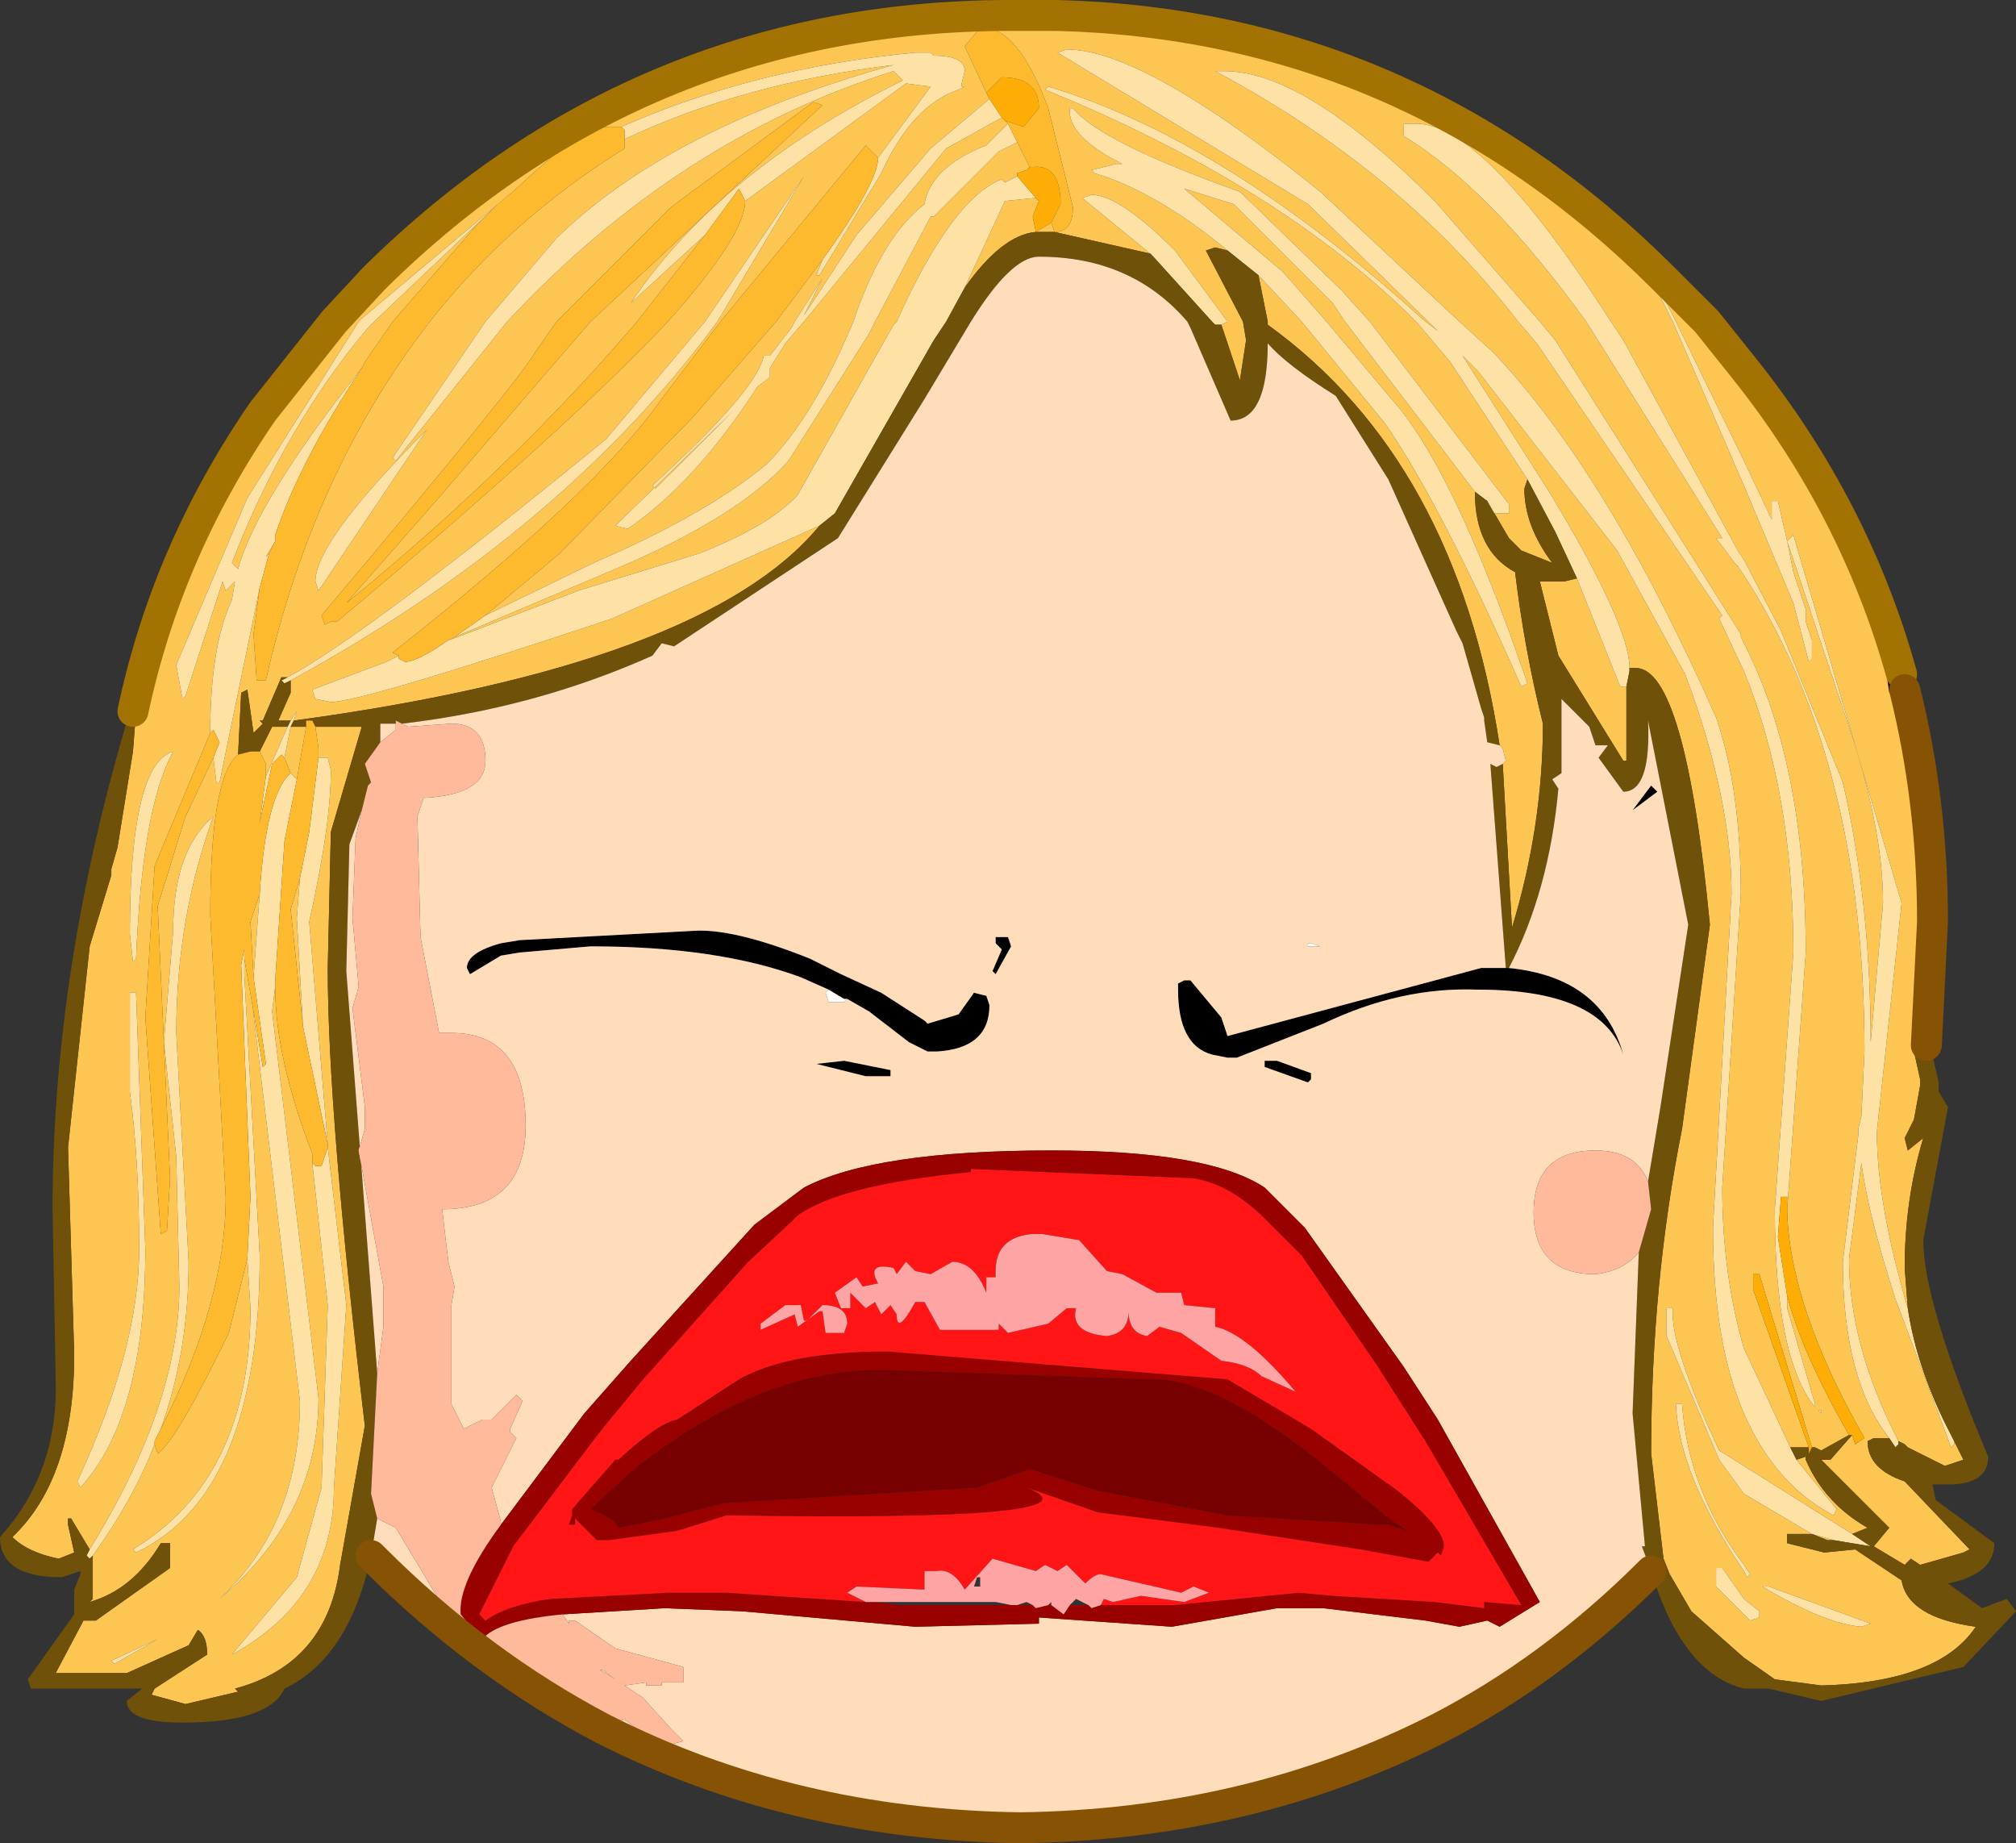 <?xml version="1.0" encoding="UTF-8" standalone="no"?>
<svg xmlns:xlink="http://www.w3.org/1999/xlink" height="29.8px" width="32.6px" xmlns="http://www.w3.org/2000/svg">
  <rect width="100%" height="100%" fill="#333333" stroke="none"/>
  <g transform="matrix(1.0, 0.0, 0.0, 1.0, 16.75, 15.0)">
    <path d="M14.05 -3.85 L13.8 -3.8 13.75 -4.15 14.0 -4.1 14.2 -4.05 14.05 -3.85 M7.6 0.65 L7.65 0.65 Q9.15 0.8 9.5 2.05 9.15 1.0 7.15 1.0 5.9 0.95 4.65 1.55 L3.25 2.1 3.1 2.1 2.85 2.05 Q2.3 1.9 2.3 1.0 L2.3 0.9 2.4 0.85 2.5 0.85 3.0 1.45 3.1 1.75 7.2 0.65 7.6 0.65 M9.65 -1.9 L9.95 -2.3 10.05 -2.2 9.65 -1.9 M3.7 2.15 L3.9 2.15 4.45 2.35 4.45 2.45 4.4 2.5 3.7 2.25 3.7 2.15 M-0.4 0.3 L-0.65 0.75 -0.7 0.7 -0.55 0.35 -0.65 0.25 -0.65 0.15 -0.45 0.15 -0.4 0.3 M-3.35 1.0 L-3.8 0.8 Q-5.15 0.3 -7.2 0.3 L-8.35 0.4 -8.65 0.45 -9.15 0.75 -9.2 0.65 Q-9.2 0.4 -8.65 0.25 L-8.35 0.2 -5.55 0.05 Q-4.9 0.0 -3.65 0.5 L-3.15 0.75 -2.5 1.05 -1.8 1.5 -1.75 1.55 -1.25 1.4 -1.0 1.05 -0.8 1.1 -0.75 1.25 Q-0.75 1.95 -1.6 2.0 L-1.75 2.0 -2.05 1.85 -2.7 1.35 -3.05 1.15 -3.1 1.15 -3.35 1.0 M-2.35 2.4 L-2.75 2.4 -3.55 2.2 -3.1 2.15 -2.35 2.3 -2.35 2.4" fill="#000000" fill-rule="evenodd" stroke="none"/>
    <path d="M12.15 4.55 L12.45 0.4 Q12.45 -2.65 11.45 -4.6 L11.4 -4.7 11.4 -4.75 8.4 -9.5 8.15 -9.8 6.45 -11.75 Q4.35 -13.85 3.05 -13.85 L2.9 -13.85 Q5.9 -12.25 7.8 -9.8 L8.1 -9.45 11.1 -5.05 11.05 -5.0 11.45 -4.15 Q12.25 -2.2 12.25 0.4 L11.95 4.55 Q11.95 6.95 12.6 7.75 L12.6 7.7 12.15 6.15 12.15 5.95 Q12.4 6.9 13.15 8.2 L12.7 8.45 12.6 8.4 12.55 8.4 11.7 5.6 11.6 5.6 11.6 5.85 12.5 8.4 12.2 8.4 11.45 6.8 Q11.1 5.6 11.1 4.2 L11.4 -0.55 Q11.4 -2.25 11.0 -3.4 9.25 -7.35 7.4 -9.3 L6.85 -9.8 4.6 -11.9 Q1.75 -14.2 0.5 -14.2 L0.35 -14.15 4.4 -11.7 6.5 -9.65 6.3 -9.8 Q3.05 -12.75 0.2 -13.6 L0.15 -13.55 Q3.95 -12.0 6.15 -9.8 L6.7 -9.15 7.95 -7.25 7.9 -7.1 Q7.9 -6.5 8.35 -5.9 L7.85 -6.1 7.65 -6.3 7.3 -6.9 7.4 -6.7 7.65 -6.7 7.65 -6.85 5.4 -9.8 4.95 -10.3 3.3 -11.9 Q1.05 -12.7 0.6 -13.25 L0.55 -13.25 Q0.5 -12.8 1.4 -12.35 L1.3 -12.35 0.9 -12.25 0.95 -12.2 Q1.95 -11.9 3.1 -10.95 L2.9 -11.0 2.75 -10.95 3.35 -9.8 3.4 -9.5 3.3 -8.85 3.0 -9.75 3.1 -9.8 2.25 -10.95 Q1.35 -11.85 0.9 -11.85 L0.75 -11.8 1.85 -10.9 0.3 -11.25 Q0.6 -11.25 0.6 -11.65 L0.2 -13.25 Q-0.3 -14.6 -0.9 -14.55 L-1.15 -14.25 -0.8 -13.5 -0.75 -13.4 -1.7 -12.6 -2.9 -11.2 -3.75 -9.9 -3.45 -10.5 -3.9 -9.8 -3.95 -9.7 -4.3 -9.25 -4.4 -9.25 Q-4.5 -8.7 -6.2 -7.15 L-6.15 -7.1 -4.9 -8.35 -6.8 -6.5 -6.6 -6.45 Q-5.5 -7.2 -4.5 -8.75 L-4.3 -8.9 -4.3 -9.05 -4.05 -9.45 -3.75 -9.8 -1.45 -12.6 -0.55 -13.1 -0.5 -13.05 -0.45 -13.0 -0.8 -12.65 Q-1.7 -12.3 -1.8 -11.7 -2.45 -11.2 -2.9 -9.95 L-2.95 -9.8 Q-3.6 -8.25 -4.35 -7.5 -5.3 -6.7 -7.15 -5.9 L-8.9 -5.05 -7.7 -6.05 -5.55 -8.25 -4.2 -9.8 -3.45 -10.8 -3.55 -10.55 -3.5 -10.55 -2.5 -12.2 Q-2.0 -13.3 -1.25 -13.55 L-1.15 -13.6 -1.2 -13.6 -1.2 -13.65 -1.15 -13.85 Q-1.15 -14.1 -1.65 -14.1 L-1.7 -14.15 -1.95 -14.15 Q-4.55 -13.9 -6.7 -12.95 L-6.9 -12.95 Q-7.35 -12.95 -8.4 -11.95 L-10.9 -9.85 -10.95 -9.8 -12.75 -6.95 -13.9 -4.25 -13.8 -3.7 -13.75 -3.75 -13.15 -5.6 -13.1 -5.45 -12.95 -5.6 -13.0 -5.3 Q-13.35 -4.55 -13.35 -3.15 L-14.25 -1.0 -14.4 1.45 -14.15 4.95 -14.05 4.9 -14.0 4.05 -14.2 -0.35 -13.75 -1.8 -13.3 -2.75 -13.25 -2.35 -13.2 -2.35 -12.55 -5.5 -12.65 -4.75 -12.6 -4.0 -12.45 -4.0 Q-11.7 -7.35 -9.8 -9.8 -8.5 -11.45 -6.65 -12.6 L-6.65 -12.75 Q-4.75 -13.65 -2.3 -13.95 -5.9 -12.95 -7.75 -11.15 L-8.9 -9.8 -10.4 -7.6 -10.35 -7.55 -8.55 -9.8 Q-5.8 -12.75 -2.3 -13.85 L-2.15 -13.7 Q-5.1 -12.25 -6.55 -10.1 L-5.35 -11.2 -6.45 -9.8 Q-8.45 -7.45 -11.15 -5.25 L-9.7 -6.9 -7.85 -9.05 -7.2 -9.8 -3.45 -13.3 -3.6 -13.35 -5.9 -11.65 -7.75 -9.8 -8.1 -9.3 Q-8.35 -8.85 -11.55 -5.05 L-11.5 -4.9 -11.4 -4.95 -11.3 -4.95 Q-7.6 -8.05 -5.95 -9.8 -4.7 -11.2 -4.7 -11.75 L-2.1 -13.65 -1.7 -13.6 -2.55 -12.45 -2.75 -12.65 -5.1 -9.8 -6.05 -8.55 Q-7.1 -7.05 -10.4 -4.45 L-10.3 -4.4 -10.5 -4.3 -11.7 -3.85 -11.65 -3.7 -11.4 -3.65 Q-10.9 -3.65 -6.85 -5.0 L-3.5 -6.5 Q-5.35 -4.25 -12.0 -3.35 L-11.95 -3.5 -12.05 -3.35 -12.25 -3.35 -12.05 -3.8 -12.05 -4.0 Q-7.65 -6.4 -5.15 -9.8 L-3.75 -12.15 -5.35 -9.8 -6.95 -7.9 Q-10.8 -4.75 -12.1 -4.05 L-12.2 -4.05 -12.5 -3.35 -12.55 -3.35 -12.5 -3.3 -12.65 -3.15 -12.75 -3.85 -12.85 -3.8 -12.9 -2.8 Q-13.35 -2.45 -13.35 -0.2 L-13.1 4.35 Q-13.1 6.05 -14.15 8.1 -13.7 6.85 -13.7 5.4 L-13.9 1.7 Q-13.9 -0.15 -13.3 -1.8 -13.95 -1.25 -13.95 0.05 L-14.1 1.85 -13.9 3.7 -13.85 5.8 Q-13.85 7.7 -15.3 10.05 L-15.6 9.55 -15.65 9.55 -15.65 9.65 -15.55 10.1 -15.8 10.2 Q-16.3 10.1 -16.55 9.85 -15.55 8.9 -15.55 6.9 L-15.65 3.55 -15.3 0.3 -14.95 -0.85 -14.95 -0.95 -14.85 -1.3 -14.6 -2.85 -14.55 -3.5 -14.6 -3.5 Q-14.05 -6.1 -12.5 -8.35 L-11.35 -9.8 -10.7 -10.5 Q-6.35 -14.8 -0.25 -14.75 L0.35 -14.75 Q6.05 -14.6 10.15 -10.5 L10.3 -10.35 10.85 -9.8 11.45 -9.05 Q13.25 -6.8 14.0 -4.1 L13.75 -4.15 13.8 -3.8 14.05 -3.85 Q14.5 -2.05 14.5 -0.1 L14.4 1.9 Q14.2 1.9 14.2 2.0 L14.3 2.45 14.3 2.55 14.2 3.1 14.05 3.4 14.1 3.6 14.35 3.4 Q14.05 4.4 14.05 5.5 L14.1 6.15 Q13.6 4.45 13.6 3.3 L14.0 -0.4 12.25 -6.35 12.15 -6.25 12.0 -6.9 11.9 -6.9 11.9 -6.6 11.45 -7.55 10.35 -9.8 10.15 -10.2 10.1 -10.2 10.3 -9.8 11.45 -7.15 12.25 -5.25 12.5 -4.3 12.55 -4.35 12.55 -4.65 12.45 -4.95 12.45 -5.15 12.25 -5.75 12.15 -6.25 13.1 -3.4 Q13.7 -1.65 13.7 -0.4 L13.5 1.85 Q13.5 -0.4 13.05 -2.35 L12.05 -4.8 11.45 -5.95 11.35 -6.1 9.5 -9.5 9.3 -9.8 Q7.25 -13.0 6.15 -13.0 L5.95 -13.0 5.95 -12.8 Q7.35 -11.95 8.9 -9.8 L11.1 -6.3 11.0 -6.3 11.3 -5.9 11.35 -5.85 11.45 -5.7 Q13.4 -2.7 13.4 2.0 L13.35 3.05 13.3 3.25 13.3 3.35 13.05 5.4 Q13.05 7.3 13.8 8.25 L13.55 8.25 13.45 8.3 Q13.45 8.75 14.05 8.95 L15.1 10.05 15.0 10.1 14.3 10.3 14.15 10.2 14.05 10.3 13.55 10.0 13.8 9.7 12.7 8.6 12.85 8.6 13.2 8.2 13.25 8.35 13.4 8.25 Q12.2 6.15 12.15 4.6 L12.15 4.55 M7.1 -7.05 Q7.1 -6.1 7.75 -5.75 7.9 -4.5 8.2 -3.3 8.2 -1.65 7.7 0.0 L7.55 -2.65 7.6 -2.7 7.55 -2.9 7.5 -2.95 Q6.8 -7.55 3.75 -9.75 L3.75 -9.8 3.6 -10.55 4.3 -9.8 5.65 -8.15 Q6.55 -6.85 7.85 -3.9 L7.95 -3.95 Q6.75 -7.45 5.75 -8.55 L4.7 -9.8 4.0 -10.6 2.4 -11.95 3.2 -11.7 4.8 -10.1 5.0 -9.8 7.1 -7.05 M9.6 -4.2 Q9.6 -4.9 8.3 -7.05 L6.9 -9.25 7.15 -9.0 9.4 -6.1 10.5 -4.1 Q11.25 -2.1 11.25 -0.55 L10.95 4.85 Q10.95 6.7 11.45 7.85 11.95 9.0 12.9 9.5 L12.95 9.4 12.3 8.6 12.45 8.55 12.45 8.6 Q12.75 9.3 13.45 9.7 L13.2 9.8 11.05 8.45 Q10.25 6.75 10.3 6.15 L10.2 6.15 10.2 6.6 11.05 8.6 11.45 9.15 12.55 9.8 12.15 9.8 12.15 9.95 12.75 10.1 13.25 10.05 14.0 10.55 Q14.1 11.15 15.2 11.3 14.6 12.2 12.7 12.25 L11.95 12.15 11.45 11.8 10.6 11.05 10.25 10.45 10.15 10.2 9.95 8.5 Q9.95 5.75 10.45 3.25 L10.9 -0.05 Q10.5 -4.2 9.7 -4.2 L9.6 -4.2 M8.75 -5.65 L9.45 -3.9 9.55 -3.9 9.55 -2.7 9.5 -2.7 8.45 -4.4 8.15 -5.6 8.55 -5.6 8.75 -5.65 M0.0 -11.8 L0.05 -11.75 -0.05 -11.5 0.0 -11.25 Q-0.55 -11.2 -1.15 -10.35 L-0.5 -11.75 0.0 -11.8 M0.0 -11.25 L0.25 -11.4 0.3 -11.25 0.05 -11.25 0.0 -11.25 M-0.1 -12.3 L-0.15 -12.25 -0.3 -12.2 -0.3 -12.15 -0.5 -12.05 -0.55 -12.1 Q-1.35 -11.8 -2.25 -9.8 L-2.3 -9.75 -3.85 -7.0 Q-4.3 -6.5 -5.45 -6.05 L-7.4 -5.45 -9.35 -4.7 -9.5 -4.65 -9.4 -4.7 -6.8 -5.8 Q-4.8 -6.65 -4.0 -7.55 L-2.7 -9.6 -2.6 -9.8 -1.7 -11.5 -1.65 -11.5 -0.6 -12.55 -0.3 -12.7 -0.1 -12.3 M13.95 8.3 Q13.15 6.75 13.15 5.35 L13.35 3.8 Q13.45 4.6 13.9 6.0 L14.8 8.4 14.85 8.35 14.85 8.3 15.0 8.6 14.7 8.7 14.1 8.4 14.05 8.35 13.95 8.3 M12.7 7.85 L12.7 7.8 12.65 7.8 12.7 7.85 M10.45 7.7 L10.35 7.7 Q10.4 8.85 11.45 10.4 L11.5 10.5 11.55 10.45 11.45 10.3 Q10.55 9.1 10.45 7.7 M11.1 10.35 L11.0 10.35 11.0 10.65 11.55 11.2 11.7 11.15 11.7 11.05 11.45 10.85 11.1 10.35 M11.85 10.65 L11.75 10.65 Q12.75 11.25 13.35 11.3 L13.5 11.25 11.85 10.65 M12.9 9.9 L12.8 9.9 12.55 9.8 12.9 9.9 M-10.9 -9.05 Q-12.6 -6.9 -12.9 -5.8 L-13.0 -5.9 Q-12.15 -8.1 -10.8 -9.7 L-10.7 -9.8 -8.7 -11.7 -9.05 -11.35 -10.4 -9.8 -10.85 -9.15 -10.9 -9.05 M-11.65 -5.6 L-11.6 -5.45 -9.85 -8.05 Q-11.65 -6.25 -11.65 -5.6 M-12.4 -6.05 L-12.45 -6.0 -12.3 -6.25 -12.4 -6.05 M-12.55 -2.85 L-12.35 -3.25 -12.1 -3.25 -12.45 -2.45 -12.45 -2.65 -12.55 -2.85 M-12.15 -2.75 L-12.05 -3.25 -11.8 -3.25 -11.95 -2.4 -12.05 -2.5 -12.15 -2.75 M-11.65 -3.25 L-10.9 -3.25 -11.4 -1.55 -11.45 0.65 Q-11.45 3.0 -10.85 8.05 L-11.25 10.3 Q-11.45 11.9 -12.95 12.3 L-12.9 12.35 -13.75 12.55 -14.3 12.4 -14.25 12.3 -13.4 11.75 Q-13.4 11.45 -13.55 11.35 L-13.7 11.6 -14.7 12.05 -15.85 12.05 -15.4 11.2 -15.2 11.2 -14.0 10.35 -14.0 9.95 -14.15 9.95 Q-14.6 10.7 -15.3 10.9 L-15.25 10.85 -15.25 10.45 -15.25 10.15 Q-14.6 9.25 -14.25 8.35 L-14.2 8.5 Q-13.9 8.3 -13.05 6.55 L-12.75 5.35 -12.7 6.15 Q-12.7 8.9 -14.6 10.05 L-14.55 10.1 Q-12.55 9.15 -12.55 5.3 L-12.8 0.75 -12.8 0.5 -12.65 1.35 -12.65 1.4 -11.9 7.65 Q-11.9 9.65 -13.2 10.85 -11.6 9.5 -11.6 7.6 L-12.35 1.35 -12.3 0.95 Q-12.3 2.1 -11.7 3.65 L-11.7 3.75 -11.7 3.8 -11.45 6.1 -11.55 9.05 -11.95 10.5 -13.0 11.75 Q-11.35 10.85 -11.35 9.05 L-11.15 6.1 -11.45 3.55 -11.45 3.5 -11.75 -0.1 Q-11.4 -1.65 -11.4 -2.55 L-11.45 -2.75 -11.6 -2.75 -11.6 -2.9 -11.65 -3.25 M-11.85 1.6 L-12.05 -0.3 -11.9 -0.8 -11.95 -0.15 -11.85 1.6 M-12.55 -0.55 L-12.65 0.8 -12.7 -0.1 -12.55 -0.55 M-14.65 0.1 L-14.6 0.55 -14.55 0.5 Q-14.45 -1.95 -13.95 -2.85 -14.65 -2.65 -14.65 0.1 M-14.65 1.05 L-14.65 2.65 Q-14.5 3.75 -14.5 5.2 -14.5 6.8 -15.5 8.95 L-15.45 9.05 Q-14.4 7.9 -14.4 5.2 L-14.55 1.05 -14.65 1.05 M-14.2 11.5 L-14.95 11.85 -14.9 11.9 -14.2 11.5" fill="#fdc551" fill-rule="evenodd" stroke="none"/>
    <path d="M12.15 5.95 L12.15 6.15 12.6 7.7 12.6 7.75 Q11.95 6.95 11.95 4.55 L12.25 0.4 Q12.25 -2.2 11.45 -4.15 L11.05 -5.0 11.1 -5.05 8.1 -9.45 7.8 -9.8 Q5.9 -12.25 2.9 -13.85 L3.05 -13.85 Q4.35 -13.85 6.45 -11.75 L8.15 -9.8 8.4 -9.5 11.4 -4.75 11.4 -4.7 11.45 -4.6 Q12.45 -2.65 12.45 0.4 L12.15 4.55 12.15 4.35 12.05 4.35 12.0 5.0 12.15 5.95 M13.8 8.25 Q13.05 7.3 13.05 5.4 L13.3 3.35 13.3 3.25 13.35 3.05 13.4 2.0 Q13.4 -2.7 11.45 -5.7 L11.35 -5.85 11.3 -5.9 11.0 -6.3 11.1 -6.3 8.9 -9.8 Q7.35 -11.95 5.95 -12.8 L5.95 -13.0 6.15 -13.0 Q7.25 -13.0 9.3 -9.8 L9.5 -9.5 11.35 -6.1 11.45 -5.95 12.05 -4.8 13.05 -2.35 Q13.5 -0.4 13.5 1.85 L13.7 -0.4 Q13.7 -1.65 13.1 -3.4 L12.15 -6.25 12.25 -5.75 12.45 -5.15 12.45 -4.95 12.55 -4.65 12.55 -4.35 12.5 -4.3 12.25 -5.25 11.45 -7.15 10.3 -9.8 10.1 -10.2 10.15 -10.2 10.35 -9.8 11.45 -7.55 11.9 -6.6 11.9 -6.9 12.0 -6.9 12.15 -6.25 12.25 -6.35 14.0 -0.4 13.6 3.3 Q13.6 4.45 14.1 6.15 14.25 7.15 14.8 8.2 L14.85 8.3 14.85 8.35 14.8 8.4 13.9 6.0 Q13.45 4.6 13.35 3.8 L13.15 5.35 Q13.15 6.75 13.95 8.3 L13.95 8.35 13.9 8.4 13.8 8.25 M-15.3 10.05 Q-13.85 7.7 -13.85 5.8 L-13.9 3.7 -14.1 1.85 -13.95 0.05 Q-13.95 -1.25 -13.3 -1.8 -13.9 -0.15 -13.9 1.7 L-13.7 5.4 Q-13.7 6.85 -14.15 8.1 L-14.25 8.3 -14.25 8.35 Q-14.6 9.25 -15.25 10.15 L-15.3 10.2 -15.35 10.15 -15.3 10.05 M-12.1 -4.05 Q-10.8 -4.75 -6.95 -7.9 L-5.35 -9.8 -3.75 -12.15 -5.15 -9.8 Q-7.65 -6.4 -12.05 -4.0 L-12.15 -3.95 -12.2 -4.0 -12.1 -4.05 M-12.05 -3.35 L-11.95 -3.5 -12.0 -3.35 -12.05 -3.25 -12.15 -2.75 -12.2 -2.8 -12.35 -2.65 -12.55 -1.7 -12.45 -2.45 -12.1 -3.25 -12.05 -3.35 M-3.5 -6.5 L-6.85 -5.0 Q-10.9 -3.65 -11.4 -3.65 L-11.65 -3.7 -11.7 -3.85 -10.5 -4.3 -10.3 -4.4 -10.3 -4.35 -10.2 -4.3 Q-10.0 -4.3 -9.5 -4.65 L-9.35 -4.7 -7.4 -5.45 -5.45 -6.05 Q-4.3 -6.5 -3.85 -7.0 L-2.3 -9.75 -2.25 -9.8 Q-1.35 -11.8 -0.55 -12.1 L-0.5 -12.05 -0.3 -12.15 0.0 -11.8 -0.5 -11.75 -1.15 -10.35 -1.45 -9.8 -1.65 -9.5 -3.25 -6.7 -3.5 -6.5 M-2.55 -12.45 L-1.7 -13.6 -2.1 -13.65 -4.7 -11.75 -4.8 -11.95 -5.35 -11.2 -6.55 -10.1 Q-5.1 -12.25 -2.15 -13.7 L-2.3 -13.85 Q-5.8 -12.75 -8.55 -9.8 L-10.35 -7.55 -10.4 -7.6 -8.9 -9.8 -7.75 -11.15 Q-5.9 -12.95 -2.3 -13.95 -4.75 -13.65 -6.65 -12.75 L-6.65 -12.9 -6.7 -12.95 Q-4.55 -13.9 -1.95 -14.15 L-1.7 -14.15 -1.65 -14.1 Q-1.15 -14.1 -1.15 -13.85 L-1.2 -13.65 -1.2 -13.6 -1.15 -13.6 -1.25 -13.55 Q-2.0 -13.3 -2.5 -12.2 L-3.5 -10.55 -3.55 -10.55 -3.45 -10.8 Q-2.55 -12.05 -2.55 -12.45 M-12.55 -5.5 L-13.2 -2.35 -13.25 -2.35 -13.3 -2.75 -13.2 -3.0 -13.3 -3.2 -13.35 -3.15 Q-13.35 -4.55 -13.0 -5.3 L-12.95 -5.6 -13.1 -5.45 -13.15 -5.6 -13.75 -3.75 -13.8 -3.7 -13.9 -4.25 -12.75 -6.95 -10.95 -9.8 -10.9 -9.85 -8.4 -11.95 -8.7 -11.7 -10.7 -9.8 -10.8 -9.7 Q-12.15 -8.1 -13.0 -5.9 L-12.9 -5.8 Q-12.6 -6.9 -10.9 -9.05 -11.9 -7.55 -12.3 -6.35 L-12.3 -6.3 -12.3 -6.25 -12.45 -6.0 -12.4 -6.05 -12.55 -5.5 M-8.9 -5.05 L-7.15 -5.9 Q-5.3 -6.7 -4.35 -7.5 -3.6 -8.25 -2.95 -9.8 L-2.9 -9.95 Q-2.45 -11.2 -1.8 -11.7 -1.7 -12.3 -0.8 -12.65 L-0.45 -13.0 -0.3 -12.7 -0.6 -12.55 -1.65 -11.5 -1.7 -11.5 -2.6 -9.8 -2.7 -9.6 -4.0 -7.55 Q-4.8 -6.65 -6.8 -5.8 L-9.4 -4.7 -8.9 -5.05 M-0.55 -13.1 L-1.45 -12.6 -3.75 -9.8 -4.05 -9.45 -4.3 -9.05 -4.3 -8.9 -4.5 -8.75 Q-5.5 -7.2 -6.6 -6.45 L-6.8 -6.5 -4.9 -8.35 -6.15 -7.1 -6.2 -7.15 Q-4.5 -8.7 -4.4 -9.25 L-4.3 -9.25 -3.95 -9.7 -3.9 -9.8 -3.45 -10.5 -3.75 -9.9 -2.9 -11.2 -1.7 -12.6 -0.75 -13.4 -0.55 -13.1 M1.85 -10.9 L0.75 -11.8 0.9 -11.85 Q1.35 -11.85 2.25 -10.95 L3.1 -9.8 3.0 -9.75 2.9 -9.75 2.85 -9.8 1.9 -10.85 1.85 -10.9 M3.1 -10.95 Q1.95 -11.9 0.95 -12.2 L0.9 -12.25 1.3 -12.35 1.4 -12.35 Q0.5 -12.8 0.55 -13.25 L0.6 -13.25 Q1.05 -12.7 3.3 -11.9 L4.95 -10.3 5.4 -9.8 7.65 -6.85 7.65 -6.7 7.4 -6.7 7.3 -6.9 7.1 -7.05 5.0 -9.8 4.8 -10.1 3.2 -11.7 2.4 -11.95 4.0 -10.6 4.7 -9.8 5.75 -8.55 Q6.75 -7.45 7.95 -3.95 L7.85 -3.9 Q6.55 -6.85 5.65 -8.15 L4.3 -9.8 3.6 -10.55 3.1 -10.95 M7.95 -7.25 L6.7 -9.15 6.15 -9.8 Q3.95 -12.0 0.15 -13.55 L0.2 -13.6 Q3.05 -12.75 6.3 -9.8 L6.5 -9.65 4.4 -11.7 0.35 -14.15 0.5 -14.2 Q1.75 -14.2 4.6 -11.9 L6.85 -9.8 7.4 -9.3 Q9.25 -7.35 11.0 -3.4 11.4 -2.25 11.4 -0.55 L11.1 4.2 Q11.1 5.6 11.45 6.8 L12.2 8.4 12.3 8.6 12.95 9.4 12.9 9.5 Q11.95 9.0 11.45 7.85 10.95 6.7 10.95 4.85 L11.25 -0.55 Q11.25 -2.1 10.5 -4.1 L9.4 -6.1 7.15 -9.0 6.9 -9.25 8.3 -7.05 Q9.6 -4.9 9.6 -4.2 L9.6 -4.15 9.55 -3.9 9.45 -3.9 8.75 -5.65 8.4 -6.4 7.95 -7.25 M12.55 9.8 L11.45 9.15 11.05 8.6 10.2 6.6 10.2 6.15 10.3 6.15 Q10.25 6.75 11.05 8.45 L13.2 9.8 13.5 10.0 12.9 9.9 12.55 9.8 M12.7 7.85 L12.65 7.8 12.7 7.8 12.7 7.85 M10.45 7.7 Q10.55 9.1 11.45 10.3 L11.55 10.45 11.5 10.5 11.45 10.4 Q10.4 8.85 10.35 7.7 L10.45 7.7 M11.85 10.65 L13.5 11.25 13.35 11.3 Q12.75 11.25 11.75 10.65 L11.85 10.65 M11.1 10.35 L11.45 10.85 11.7 11.05 11.7 11.15 11.55 11.2 11.0 10.65 11.0 10.35 11.1 10.35 M-11.65 -5.6 Q-11.65 -6.25 -9.85 -8.05 L-11.6 -5.45 -11.65 -5.6 M-11.95 -2.4 L-12.15 -1.4 -12.3 0.85 -12.3 0.95 -12.35 1.35 -11.6 7.6 Q-11.6 9.5 -13.2 10.85 -11.9 9.65 -11.9 7.65 L-12.65 1.4 -12.65 1.35 -12.5 2.25 -12.45 2.2 -12.65 0.8 -12.55 -0.55 Q-12.45 -2.15 -12.05 -2.5 L-11.95 -2.4 M-11.7 3.8 L-11.65 3.85 -11.55 3.85 -11.45 3.55 -11.15 6.1 -11.35 9.05 Q-11.35 10.85 -13.0 11.75 L-11.95 10.5 -11.55 9.05 -11.45 6.1 -11.7 3.8 M-11.45 3.5 L-11.85 1.6 -11.95 -0.15 -11.9 -0.8 -11.75 -1.55 -11.6 -2.75 -11.45 -2.75 -11.4 -2.55 Q-11.4 -1.65 -11.75 -0.1 L-11.45 3.5 M-14.65 0.1 Q-14.65 -2.65 -13.95 -2.85 -14.45 -1.95 -14.55 0.5 L-14.6 0.55 -14.65 0.1 M-12.75 5.35 L-12.7 4.35 -12.85 0.6 -12.8 0.35 -12.8 0.5 -12.8 0.75 -12.55 5.3 Q-12.55 9.15 -14.55 10.1 L-14.6 10.05 Q-12.7 8.9 -12.7 6.15 L-12.75 5.35 M-14.65 1.05 L-14.55 1.05 -14.4 5.2 Q-14.4 7.9 -15.45 9.05 L-15.5 8.95 Q-14.5 6.8 -14.5 5.2 -14.5 3.75 -14.65 2.65 L-14.65 1.05 M-14.2 11.5 L-14.9 11.9 -14.95 11.85 -14.2 11.5" fill="#fee1a5" fill-rule="evenodd" stroke="none"/>
    <path d="M13.2 8.2 L12.85 8.6 12.7 8.6 13.8 9.7 13.55 10.0 14.05 10.3 14.15 10.2 14.3 10.3 15.0 10.1 15.1 10.05 14.05 8.95 Q13.45 8.75 13.45 8.3 L13.55 8.25 13.8 8.25 13.9 8.4 13.95 8.35 13.95 8.3 14.05 8.35 14.1 8.4 14.7 8.7 15.0 8.6 14.85 8.3 14.8 8.2 Q14.25 7.15 14.1 6.15 L14.05 5.5 Q14.05 4.4 14.35 3.4 L14.1 3.6 14.05 3.4 14.2 3.1 14.3 2.55 14.3 2.45 14.2 2.0 Q14.2 1.9 14.4 1.9 L14.45 1.85 14.6 2.5 14.6 2.65 14.75 2.9 14.35 5.05 Q14.35 6.05 15.4 8.55 15.4 9.0 14.75 9.0 L14.5 9.0 14.55 9.25 15.5 9.95 Q15.5 10.45 14.75 10.6 L15.3 11.0 15.7 10.85 15.85 11.05 15.0 11.95 12.7 12.5 11.85 12.3 11.8 12.3 11.45 12.3 Q10.45 12.05 9.95 10.4 L9.8 10.0 9.85 10.0 9.65 7.85 9.75 5.25 9.95 4.55 9.9 4.1 10.1 2.9 10.55 -0.05 9.9 -3.35 Q9.95 -2.2 9.5 -2.2 L9.1 -2.75 9.25 -2.95 9.05 -2.95 8.95 -3.25 8.5 -3.7 8.5 -3.35 8.5 -2.5 8.35 -2.4 8.45 -2.25 Q8.3 -0.6 7.65 0.65 L7.6 0.65 7.35 -2.65 7.45 -2.6 7.55 -2.65 7.7 0.0 Q8.2 -1.65 8.2 -3.3 7.9 -4.5 7.75 -5.75 7.1 -6.1 7.1 -7.05 L7.3 -6.9 7.65 -6.3 7.85 -6.1 8.35 -5.9 Q7.9 -6.5 7.9 -7.1 L7.95 -7.25 8.4 -6.4 8.75 -5.65 8.55 -5.6 8.15 -5.6 8.45 -4.4 9.5 -2.7 9.55 -2.7 9.55 -3.9 9.6 -4.15 9.6 -4.2 9.7 -4.2 Q10.5 -4.2 10.9 -0.05 L10.45 3.25 Q9.95 5.75 9.95 8.5 L10.15 10.2 10.25 10.45 10.6 11.05 11.45 11.8 11.95 12.15 12.7 12.25 Q14.6 12.2 15.2 11.3 14.1 11.15 14.0 10.55 L13.25 10.05 12.75 10.1 12.15 9.95 12.15 9.8 12.55 9.8 12.8 9.9 12.9 9.9 13.5 10.0 13.2 9.8 13.45 9.7 Q12.75 9.3 12.45 8.6 L12.45 8.55 12.3 8.6 12.2 8.4 12.5 8.4 12.5 8.5 12.55 8.4 12.6 8.4 12.7 8.45 13.15 8.2 13.2 8.2 M-14.6 -3.5 L-14.55 -3.5 -14.6 -2.85 -14.85 -1.3 -14.95 -0.95 -14.95 -0.85 -15.3 0.3 -15.65 3.55 -15.55 6.9 Q-15.55 8.9 -16.55 9.85 -16.3 10.1 -15.8 10.2 L-15.55 10.1 -15.65 9.65 -15.65 9.55 -15.6 9.55 -15.3 10.05 -15.35 10.15 -15.3 10.2 -15.25 10.15 -15.25 10.45 -15.25 10.85 -15.3 10.9 Q-14.6 10.7 -14.15 9.95 L-14.0 9.95 -14.0 10.35 -15.2 11.2 -15.4 11.2 -15.85 12.05 -14.7 12.05 -13.7 11.6 -13.55 11.35 Q-13.4 11.45 -13.4 11.75 L-14.25 12.3 -14.3 12.4 -13.75 12.55 -12.9 12.35 -12.95 12.3 Q-11.45 11.9 -11.25 10.3 L-10.85 8.05 Q-11.45 3.0 -11.45 0.65 L-11.4 -1.55 -10.9 -3.25 -11.65 -3.25 -11.7 -3.35 -11.8 -3.35 -11.8 -3.25 -12.05 -3.25 -12.0 -3.35 Q-5.35 -4.25 -3.5 -6.5 L-3.25 -6.7 -1.65 -9.5 -1.45 -9.8 -1.15 -10.35 Q-0.55 -11.2 0.0 -11.25 L0.05 -11.25 0.3 -11.25 1.85 -10.9 1.9 -10.85 2.85 -9.8 2.9 -9.75 3.0 -9.75 3.3 -8.85 3.4 -9.5 3.35 -9.8 2.75 -10.95 2.9 -11.0 3.1 -10.95 3.6 -10.55 3.75 -9.8 3.75 -9.75 Q6.8 -7.55 7.5 -2.95 L7.3 -3.0 7.25 -3.35 7.25 -3.4 7.2 -3.55 6.9 -4.6 6.8 -4.8 5.7 -7.25 4.85 -8.6 Q4.05 -9.1 3.75 -9.45 3.75 -8.2 3.15 -8.2 L2.5 -9.7 2.45 -9.8 Q1.55 -10.85 0.05 -10.85 -0.4 -10.85 -1.05 -9.8 L-1.8 -8.55 -3.2 -6.3 -5.85 -4.55 -6.05 -4.6 -6.2 -4.4 Q-8.1 -3.55 -10.25 -3.3 L-10.35 -3.35 -10.35 -3.3 -10.6 -3.3 -10.6 -3.0 -10.85 -2.65 -10.75 -2.35 -10.8 -2.3 -10.9 -1.9 -11.1 -1.35 -11.15 0.7 -10.65 7.2 -10.75 9.15 -10.65 9.55 -10.75 10.15 Q-11.1 11.8 -12.15 12.3 -12.4 12.85 -13.8 12.85 -14.7 12.85 -14.7 12.5 L-14.45 12.3 -14.7 12.3 -16.25 12.3 -16.3 12.15 -15.55 11.1 -15.55 10.7 -15.45 10.45 -15.45 10.4 -15.75 10.5 Q-16.75 10.5 -16.75 9.85 -15.8 8.8 -15.85 7.3 L-15.9 4.55 Q-15.9 0.65 -14.65 -3.5 L-14.6 -3.5 M-12.9 -2.8 L-12.85 -3.8 -12.75 -3.85 -12.65 -3.15 -12.5 -3.3 -12.55 -3.35 -12.5 -3.35 -12.2 -4.05 -12.1 -4.05 -12.2 -4.0 -12.15 -3.95 -12.05 -4.0 -12.05 -3.8 -12.25 -3.35 -12.05 -3.35 -12.1 -3.25 -12.35 -3.25 -12.55 -2.85 -12.7 -2.85 -12.9 -2.8" fill="#70510a" fill-rule="evenodd" stroke="none"/>
    <path d="M7.55 -2.65 L7.45 -2.6 7.35 -2.65 7.6 0.65 7.2 0.65 3.1 1.75 3.0 1.45 2.5 0.85 2.4 0.85 2.3 0.9 2.3 1.0 Q2.3 1.9 2.85 2.05 L3.1 2.1 3.25 2.1 4.65 1.55 Q5.9 0.95 7.15 1.0 9.15 1.0 9.5 2.05 9.15 0.8 7.65 0.65 8.3 -0.6 8.45 -2.25 L8.35 -2.4 8.5 -2.5 8.5 -3.35 8.5 -3.7 8.95 -3.25 9.05 -2.95 9.25 -2.95 9.1 -2.75 9.5 -2.2 Q9.95 -2.2 9.9 -3.35 L10.55 -0.05 10.1 2.9 9.9 4.1 Q9.7 3.6 9.05 3.6 8.05 3.6 8.05 4.6 8.05 5.6 9.05 5.6 9.5 5.55 9.75 5.25 L9.65 7.85 9.85 10.0 9.8 10.0 9.95 10.4 Q8.35 12.0 6.5 12.95 3.45 14.5 -0.25 14.55 -3.95 14.5 -7.0 12.95 -9.0 11.9 -10.7 10.2 L-10.75 10.15 -10.65 9.55 -10.35 9.7 -9.6 10.95 -9.15 11.4 -8.1 12.1 -8.0 12.1 Q-7.25 12.85 -6.9 12.85 L-6.65 12.8 -6.45 12.95 -5.9 13.2 -5.7 13.15 -5.9 12.95 -6.35 12.45 -6.65 12.25 -6.3 12.2 -6.3 12.25 -6.05 12.25 -6.05 12.2 -5.7 12.2 -5.7 11.95 -6.8 11.65 -7.45 11.2 -7.55 11.2 -7.55 11.25 -7.65 11.1 -6.0 11.0 -4.75 11.05 -1.95 11.3 0.05 11.25 0.05 11.15 2.2 11.3 3.9 11.0 4.65 11.0 6.3 11.2 6.85 11.3 7.3 11.2 7.5 11.3 8.15 10.9 6.5 7.95 5.95 7.1 4.35 4.85 3.7 4.2 Q2.8 3.6 0.25 3.6 -2.6 3.6 -3.75 4.2 L-4.55 4.8 -6.55 7.0 -7.3 7.85 -8.65 9.65 -8.65 9.6 -8.8 9.05 -8.4 8.25 -8.5 8.15 -8.5 8.1 -8.3 7.65 -8.4 7.55 -8.8 7.95 -8.95 7.95 -9.25 8.1 -9.45 7.7 -9.45 7.0 -9.45 6.8 -9.45 6.1 -9.4 5.8 -9.5 5.4 -9.6 4.55 Q-8.25 4.55 -8.25 3.2 -8.25 1.7 -9.45 1.7 L-9.65 1.7 -9.95 0.15 -10.0 -1.8 -9.9 -2.1 Q-8.9 -2.15 -8.9 -2.7 -8.9 -3.3 -9.45 -3.3 L-10.15 -3.25 -10.25 -3.3 Q-8.1 -3.55 -6.2 -4.4 L-6.05 -4.6 -5.85 -4.55 -3.2 -6.3 -1.8 -8.55 -1.05 -9.8 Q-0.4 -10.85 0.05 -10.85 1.55 -10.85 2.45 -9.8 L2.5 -9.7 3.15 -8.2 Q3.75 -8.2 3.75 -9.45 4.05 -9.1 4.85 -8.6 L5.7 -7.25 6.8 -4.8 6.9 -4.6 7.2 -3.55 7.25 -3.4 7.25 -3.35 7.3 -3.0 7.5 -2.95 7.55 -2.9 7.6 -2.7 7.55 -2.65 M9.65 -1.9 L10.05 -2.2 9.95 -2.3 9.65 -1.9 M4.4 0.25 L4.4 0.3 4.6 0.3 4.45 0.25 4.4 0.25 M3.7 2.15 L3.7 2.25 4.4 2.5 4.45 2.45 4.45 2.35 3.9 2.15 3.7 2.15 M-10.35 -3.3 L-10.35 -3.2 -10.6 -3.0 -10.6 -3.3 -10.35 -3.3 M-10.9 -1.9 L-11.0 -1.45 -11.05 -0.15 -10.95 0.95 -11.05 1.3 -10.85 2.9 -10.85 3.15 -10.85 3.25 -10.95 3.6 -10.55 5.8 -10.55 6.45 -10.65 7.2 -11.15 0.7 -11.1 -1.35 -10.9 -1.9 M-3.05 1.15 L-2.7 1.35 -2.05 1.85 -1.75 2.0 -1.6 2.0 Q-0.75 1.95 -0.75 1.25 L-0.8 1.1 -1.0 1.05 -1.25 1.4 -1.75 1.55 -1.8 1.5 -2.5 1.05 -3.15 0.75 -3.65 0.5 Q-4.9 0.0 -5.55 0.05 L-8.35 0.2 -8.65 0.25 Q-9.2 0.4 -9.2 0.65 L-9.15 0.75 -8.65 0.45 -8.35 0.4 -7.2 0.3 Q-5.15 0.3 -3.8 0.8 L-3.35 1.0 -3.4 1.05 -3.35 1.2 -3.1 1.2 -3.05 1.15 M-0.4 0.3 L-0.45 0.15 -0.65 0.15 -0.65 0.25 -0.55 0.35 -0.7 0.7 -0.65 0.75 -0.4 0.3 M-2.35 2.4 L-2.35 2.3 -3.1 2.15 -3.55 2.2 -2.75 2.4 -2.35 2.4 M-7.05 12.0 L-7.0 12.0 -6.8 12.15 Q-6.95 12.05 -7.05 12.0" fill="#ffddbb" fill-rule="evenodd" stroke="none"/>
    <path d="M4.4 0.25 L4.45 0.25 4.6 0.3 4.4 0.3 4.4 0.25 M-3.05 1.15 L-3.1 1.2 -3.35 1.2 -3.4 1.05 -3.35 1.0 -3.1 1.15 -3.05 1.15" fill="#ffffff" fill-rule="evenodd" stroke="none"/>
    <path d="M-8.65 9.65 L-7.3 7.85 -6.55 7.0 -4.55 4.8 -3.75 4.2 Q-2.6 3.6 0.25 3.6 2.8 3.6 3.7 4.2 L4.35 4.85 5.95 7.1 6.5 7.95 8.15 10.9 7.5 11.3 7.3 11.2 6.85 11.3 6.3 11.2 4.65 11.0 3.9 11.0 2.2 11.3 0.05 11.15 0.05 11.25 -1.95 11.3 -4.75 11.05 -6.0 11.0 -7.65 11.1 Q-8.7 11.2 -8.95 11.5 L-9.15 11.4 -9.1 11.35 -9.3 11.1 Q-9.35 10.6 -8.65 9.65 M1.05 10.95 L2.25 10.95 4.25 10.75 4.8 10.8 6.45 10.9 7.25 11.0 7.25 10.9 7.85 10.95 6.3 8.3 5.5 7.05 4.3 5.3 3.7 4.7 Q3.15 4.15 2.55 4.05 L-1.05 3.9 -1.05 3.95 Q-3.15 4.15 -3.85 4.65 L-3.95 4.75 -4.65 5.4 -6.35 7.3 -7.05 8.15 -8.45 10.0 -9.0 11.1 -8.9 11.2 Q-8.55 10.95 -7.85 10.85 L-5.95 10.75 -5.0 10.75 -2.75 10.9 -2.6 10.9 -2.2 10.95 -0.4 10.95 -0.3 10.95 -0.05 10.95 0.0 11.0 0.2 10.95 0.25 10.95 0.45 11.1 0.55 10.95 0.85 10.95 0.9 11.0 1.05 10.95 M3.1 7.3 L4.45 8.1 5.85 9.1 Q6.6 9.7 6.6 10.0 L6.55 10.15 6.5 10.1 6.35 10.25 5.25 10.05 2.95 9.7 1.0 9.45 -0.15 9.05 Q1.25 9.6 -5.0 9.5 L-5.8 9.75 -6.9 9.9 -7.1 9.9 -7.45 9.55 -7.45 9.65 -7.55 9.65 -7.5 9.5 -7.5 9.4 -6.8 8.6 -6.75 8.6 Q-6.1 8.0 -5.8 7.95 L-4.8 7.3 Q-4.0 6.85 -2.4 6.85 L3.1 7.3 M4.55 8.6 Q2.85 7.25 1.8 7.3 L-2.4 7.15 Q-4.45 7.1 -6.55 8.8 L-7.2 9.4 Q-6.8 9.55 -6.75 9.7 L-6.0 9.55 -5.05 9.3 -0.95 9.05 -0.1 8.75 1.0 9.1 3.1 9.5 5.55 9.65 5.7 9.65 6.0 9.75 5.65 9.5 4.55 8.6" fill="#990000" fill-rule="evenodd" stroke="none"/>
    <path d="M1.15 5.55 L0.7 5.05 0.1 4.95 0.0 4.95 -0.05 4.95 Q-0.65 5.0 -0.65 5.55 L-0.65 5.65 -0.8 5.65 -0.8 5.9 Q-1.0 5.4 -1.35 5.4 L-1.7 5.6 -1.95 5.55 -2.1 5.4 -2.25 5.6 -2.3 5.5 Q-2.75 5.4 -2.55 5.75 L-2.8 5.8 -2.9 5.65 -3.25 5.9 -3.15 6.15 -3.0 6.15 -3.0 5.9 -2.75 6.15 -2.6 6.05 -2.5 6.25 -2.35 6.1 -2.25 6.25 Q-2.25 6.6 -1.95 6.05 L-1.8 6.05 -1.55 6.5 -0.6 6.5 -0.6 6.4 -0.45 6.55 0.2 6.4 0.5 6.15 0.65 6.15 Q0.55 6.55 1.15 6.6 1.5 6.55 1.5 6.2 1.5 6.55 1.8 6.6 L2.0 6.45 2.35 6.55 3.0 7.0 Q3.45 7.05 3.65 7.25 L4.2 7.5 Q3.4 6.55 2.9 6.45 L2.9 6.15 2.4 6.1 2.35 5.9 1.95 5.9 1.4 5.6 1.15 5.55 M-2.75 10.9 L-5.0 10.75 -5.95 10.75 -7.85 10.85 Q-8.55 10.95 -8.9 11.2 L-9.0 11.1 -8.45 10.0 -7.05 8.15 -6.35 7.3 -4.65 5.4 -3.95 4.75 -3.85 4.65 Q-3.15 4.15 -1.05 3.95 L-1.05 3.9 2.55 4.05 Q3.15 4.15 3.7 4.7 L4.3 5.3 5.5 7.05 6.3 8.3 7.85 10.95 7.25 10.9 7.25 11.0 6.45 10.9 4.8 10.8 4.25 10.75 2.25 10.95 1.05 10.95 1.1 10.85 1.25 10.9 1.7 10.8 2.4 10.9 2.8 10.75 2.55 10.65 2.35 10.75 1.05 10.45 Q0.95 10.45 0.8 10.6 L0.5 10.3 0.35 10.4 0.15 10.3 0.0 10.4 -0.7 10.2 -1.15 10.7 Q-1.35 10.35 -1.6 10.4 L-1.8 10.4 -1.8 10.7 -2.9 10.65 -3.05 10.75 -2.75 10.9 M3.1 7.3 L-2.4 6.85 Q-4.0 6.85 -4.8 7.3 L-5.8 7.95 Q-6.1 8.0 -6.75 8.6 L-6.8 8.6 -7.5 9.4 -7.5 9.5 -7.55 9.65 -7.45 9.65 -7.45 9.55 -7.1 9.9 -6.9 9.9 -5.8 9.75 -5.0 9.5 Q1.25 9.6 -0.15 9.05 L1.0 9.45 2.95 9.7 5.25 10.05 6.35 10.25 6.5 10.1 6.55 10.15 6.6 10.0 Q6.6 9.7 5.85 9.1 L4.45 8.1 3.1 7.3 M-4.05 6.1 L-4.45 6.4 -4.45 6.5 -3.9 6.25 -3.85 6.45 -3.5 6.2 -3.45 6.2 -3.4 6.55 -3.1 6.55 -3.05 6.4 Q-3.05 6.1 -3.45 6.1 L-3.7 6.35 -3.75 6.35 -3.8 6.1 -4.05 6.1" fill="#ff1515" fill-rule="evenodd" stroke="none"/>
    <path d="M4.55 8.6 L5.65 9.5 6.0 9.75 5.7 9.65 5.55 9.65 3.1 9.5 1.0 9.1 -0.1 8.75 -0.95 9.05 -5.05 9.3 -6.0 9.55 -6.75 9.7 Q-6.8 9.55 -7.2 9.4 L-6.55 8.8 Q-4.45 7.1 -2.4 7.15 L1.8 7.3 Q2.85 7.25 4.55 8.6" fill="#770000" fill-rule="evenodd" stroke="none"/>
    <path d="M1.15 5.55 L1.4 5.6 1.95 5.9 2.35 5.9 2.4 6.1 2.9 6.15 2.9 6.45 Q3.4 6.55 4.2 7.5 L3.65 7.25 Q3.45 7.05 3.0 7.0 L2.35 6.55 2.0 6.45 1.8 6.6 Q1.5 6.55 1.5 6.2 1.5 6.55 1.15 6.6 0.55 6.55 0.65 6.15 L0.5 6.15 0.2 6.4 -0.45 6.55 -0.6 6.4 -0.6 6.5 -1.55 6.5 -1.8 6.05 -1.95 6.05 Q-2.25 6.6 -2.25 6.25 L-2.35 6.1 -2.5 6.25 -2.6 6.05 -2.75 6.15 -3.0 5.9 -3.0 6.15 -3.15 6.15 -3.25 5.9 -2.9 5.65 -2.8 5.8 -2.55 5.75 Q-2.75 5.4 -2.3 5.5 L-2.25 5.6 -2.1 5.4 -1.95 5.55 -1.7 5.6 -1.35 5.4 Q-1.0 5.4 -0.8 5.9 L-0.8 5.65 -0.65 5.65 -0.65 5.55 Q-0.65 5.0 -0.05 4.95 L0.0 4.95 0.1 4.95 0.7 5.05 1.15 5.55 M1.05 10.95 L0.9 11.0 0.85 10.95 0.65 10.85 0.55 10.95 0.45 11.1 0.25 10.95 0.25 10.9 0.2 10.95 0.0 11.0 -0.05 10.95 -0.15 10.9 -0.3 10.95 -0.4 10.95 -0.65 10.9 -2.6 10.9 -2.75 10.9 -3.05 10.75 -2.9 10.65 -1.8 10.7 -1.8 10.4 -1.6 10.4 Q-1.35 10.35 -1.15 10.7 L-0.7 10.2 0.0 10.4 0.15 10.3 0.35 10.4 0.5 10.3 0.8 10.6 Q0.95 10.45 1.05 10.45 L2.35 10.75 2.55 10.65 2.8 10.75 2.4 10.9 1.7 10.8 1.25 10.9 1.1 10.85 1.05 10.95 M-4.05 6.1 L-3.8 6.1 -3.75 6.35 -3.7 6.35 -3.45 6.1 Q-3.05 6.1 -3.05 6.4 L-3.1 6.55 -3.4 6.55 -3.45 6.2 -3.5 6.2 -3.85 6.45 -3.9 6.25 -4.45 6.5 -4.45 6.4 -4.05 6.1 M-0.9 10.5 L-0.95 10.5 -1.0 10.65 -0.9 10.65 -0.9 10.5" fill="#ffa4a4" fill-rule="evenodd" stroke="none"/>
    <path d="M12.15 4.55 L12.15 4.6 Q12.2 6.15 13.4 8.25 L13.25 8.35 13.2 8.2 13.15 8.2 Q12.4 6.9 12.15 5.95 L12.0 5.0 12.05 4.35 12.15 4.35 12.15 4.55 M-0.5 -13.05 L-0.55 -13.1 -0.75 -13.4 -0.8 -13.5 -0.55 -13.75 Q0.05 -13.75 0.05 -13.25 L-0.2 -12.95 -0.5 -13.05 M12.5 8.4 L11.6 5.85 11.6 5.6 11.7 5.6 12.55 8.4 12.5 8.5 12.5 8.4 M0.0 -11.25 L-0.05 -11.5 0.05 -11.75 0.0 -11.8 -0.3 -12.15 -0.3 -12.2 -0.15 -12.25 -0.1 -12.3 -0.05 -12.3 Q0.4 -12.35 0.4 -11.7 L0.25 -11.4 0.0 -11.25" fill="#fdad06" fill-rule="evenodd" stroke="none"/>
    <path d="M9.9 4.1 L9.95 4.55 9.75 5.25 Q9.5 5.55 9.05 5.6 8.05 5.6 8.05 4.6 8.05 3.6 9.05 3.6 9.7 3.6 9.9 4.1 M-10.25 -3.3 L-10.15 -3.25 -9.45 -3.3 Q-8.9 -3.3 -8.9 -2.7 -8.9 -2.15 -9.9 -2.1 L-10.0 -1.8 -9.95 0.15 -9.65 1.7 -9.45 1.7 Q-8.25 1.7 -8.25 3.2 -8.25 4.55 -9.6 4.55 L-9.5 5.4 -9.4 5.8 -9.45 6.1 -9.45 6.8 -9.45 7.0 -9.45 7.7 -9.25 8.1 -8.95 7.95 -8.8 7.95 -8.4 7.55 -8.3 7.65 -8.5 8.1 -8.5 8.15 -8.4 8.25 -8.8 9.05 -8.65 9.6 -8.65 9.65 Q-9.35 10.6 -9.3 11.1 L-9.1 11.35 -9.15 11.4 -8.95 11.5 Q-8.7 11.2 -7.65 11.1 L-7.55 11.25 -7.55 11.2 -7.45 11.2 -6.8 11.65 -5.7 11.95 -5.7 12.2 -6.05 12.2 -6.05 12.25 -6.3 12.25 -6.3 12.2 -6.65 12.25 -6.35 12.45 -5.9 12.95 -5.7 13.15 -5.9 13.2 -6.45 12.95 -6.65 12.8 -6.9 12.85 Q-7.25 12.85 -8.0 12.1 L-8.1 12.1 -9.15 11.4 -9.6 10.95 -10.35 9.7 -10.65 9.55 -10.75 9.15 -10.65 7.2 -10.55 6.45 -10.55 5.8 -10.95 3.6 -10.85 3.25 -10.85 3.15 -10.85 2.9 -11.05 1.3 -10.95 0.95 -11.05 -0.15 -11.0 -1.45 -10.9 -1.9 -10.8 -2.3 -10.75 -2.35 -10.85 -2.65 -10.6 -3.0 -10.35 -3.2 -10.35 -3.3 -10.35 -3.35 -10.25 -3.3 M-7.05 12.0 Q-6.95 12.05 -6.8 12.15 L-7.0 12.0 -7.05 12.0" fill="#ffb99b" fill-rule="evenodd" stroke="none"/>
    <path d="M-14.15 8.1 Q-13.1 6.05 -13.1 4.35 L-13.35 -0.2 Q-13.35 -2.45 -12.9 -2.8 L-12.7 -2.85 -12.55 -2.85 -12.45 -2.65 -12.45 -2.45 -12.55 -1.7 -12.35 -2.65 -12.2 -2.8 -12.15 -2.75 -12.05 -2.5 Q-12.45 -2.15 -12.55 -0.55 L-12.7 -0.1 -12.65 0.8 -12.45 2.2 -12.5 2.25 -12.65 1.35 -12.8 0.5 -12.8 0.35 -12.85 0.6 -12.7 4.35 -12.75 5.35 -13.05 6.55 Q-13.9 8.3 -14.2 8.5 L-14.25 8.35 -14.25 8.3 -14.15 8.1 M-10.3 -4.4 L-10.4 -4.45 Q-7.1 -7.05 -6.05 -8.55 L-5.1 -9.8 -2.75 -12.65 -2.55 -12.45 Q-2.55 -12.05 -3.45 -10.8 L-4.2 -9.8 -5.55 -8.25 -7.7 -6.05 -8.9 -5.05 -9.4 -4.7 -9.5 -4.65 Q-10.0 -4.3 -10.2 -4.3 L-10.3 -4.35 -10.3 -4.4 M-4.7 -11.75 Q-4.7 -11.2 -5.95 -9.8 -7.6 -8.05 -11.3 -4.95 L-11.4 -4.95 -11.5 -4.9 -11.55 -5.05 Q-8.35 -8.85 -8.1 -9.3 L-7.75 -9.8 -5.9 -11.65 -3.6 -13.35 -3.45 -13.3 -7.2 -9.8 -7.85 -9.05 -9.7 -6.9 -11.15 -5.25 Q-8.45 -7.45 -6.45 -9.8 L-5.35 -11.2 -4.8 -11.95 -4.7 -11.75 M-6.65 -12.75 L-6.65 -12.6 Q-8.5 -11.45 -9.8 -9.8 -11.7 -7.35 -12.45 -4.0 L-12.6 -4.0 -12.65 -4.75 -12.55 -5.5 -12.4 -6.05 -12.3 -6.25 -12.3 -6.3 -12.3 -6.35 Q-11.9 -7.55 -10.9 -9.05 L-10.85 -9.15 -10.4 -9.8 -9.05 -11.35 -8.7 -11.7 -8.4 -11.95 Q-7.35 -12.95 -6.9 -12.95 L-6.7 -12.95 -6.65 -12.9 -6.65 -12.75 M-13.3 -2.75 L-13.75 -1.8 -14.2 -0.35 -14.0 4.05 -14.05 4.9 -14.15 4.95 -14.4 1.45 -14.25 -1.0 -13.35 -3.15 -13.3 -3.2 -13.2 -3.0 -13.3 -2.75 M-0.45 -13.0 L-0.5 -13.05 -0.2 -12.95 0.05 -13.25 Q0.05 -13.75 -0.55 -13.75 L-0.8 -13.5 -1.15 -14.25 -0.9 -14.55 Q-0.3 -14.6 0.2 -13.25 L0.6 -11.65 Q0.6 -11.25 0.3 -11.25 L0.25 -11.4 0.4 -11.7 Q0.4 -12.35 -0.05 -12.3 L-0.1 -12.3 -0.3 -12.7 -0.45 -13.0 M-11.8 -3.25 L-11.8 -3.35 -11.7 -3.35 -11.65 -3.25 -11.6 -2.9 -11.6 -2.75 -11.75 -1.55 -11.9 -0.8 -12.05 -0.3 -11.85 1.6 -11.45 3.5 -11.45 3.55 -11.55 3.85 -11.65 3.85 -11.7 3.8 -11.7 3.75 -11.7 3.65 Q-12.3 2.1 -12.3 0.95 L-12.3 0.85 -12.15 -1.4 -11.95 -2.4 -11.8 -3.25" fill="#fdba2f" fill-rule="evenodd" stroke="none"/>
    <path d="M14.0 -4.1 Q13.25 -6.8 11.45 -9.05 L10.85 -9.8 10.3 -10.35 10.15 -10.5 Q6.05 -14.6 0.35 -14.75 L-0.25 -14.75 Q-6.35 -14.8 -10.7 -10.5 L-11.35 -9.8 -12.5 -8.35 Q-14.05 -6.1 -14.6 -3.5" fill="none" stroke="#a27202" stroke-linecap="round" stroke-linejoin="round" stroke-width="0.5"/>
    <path d="M14.4 1.9 L14.5 -0.1 Q14.5 -2.05 14.05 -3.85 M-10.75 10.15 L-10.7 10.2 Q-9.0 11.9 -7.0 12.95 -3.95 14.5 -0.25 14.55 3.45 14.5 6.5 12.95 8.35 12.0 9.95 10.4" fill="none" stroke="#865204" stroke-linecap="round" stroke-linejoin="round" stroke-width="0.5"/>
  </g>
</svg>

